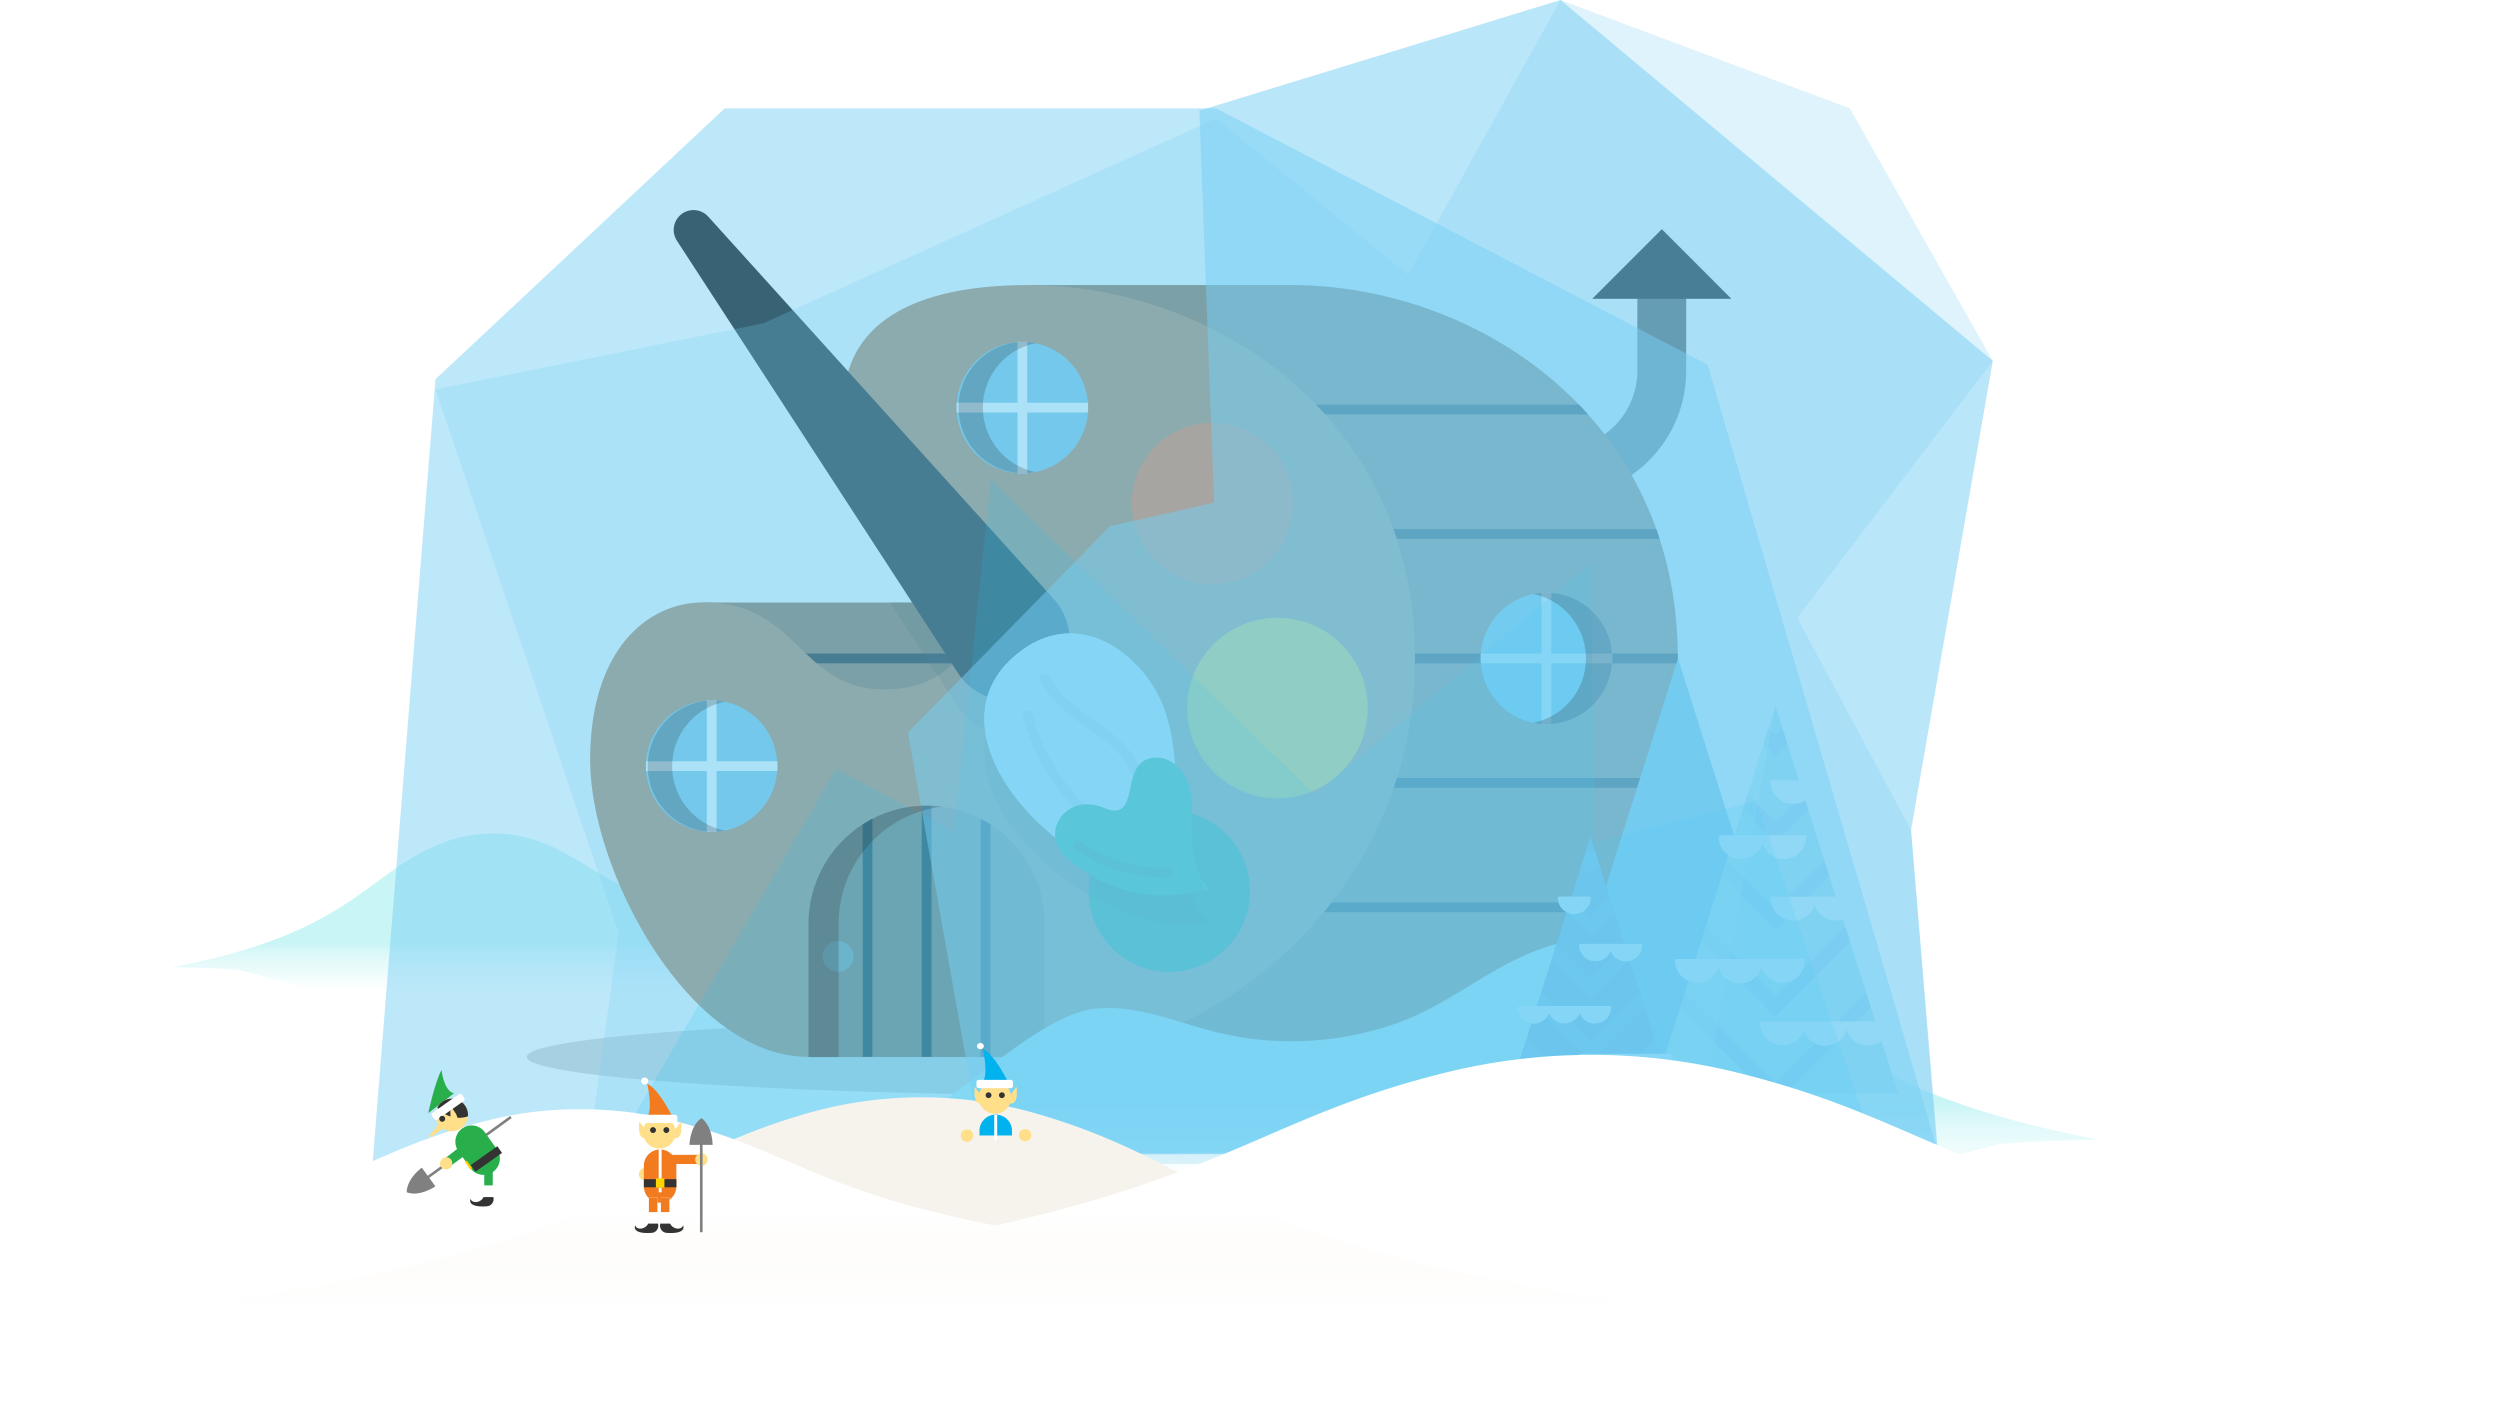 <svg xmlns="http://www.w3.org/2000/svg" xmlns:xlink="http://www.w3.org/1999/xlink" viewBox="0 0 511.82 288.49" width="511.82" height="288.49"><defs><style>.cls-1,.cls-15,.cls-19,.cls-23,.cls-27,.cls-29{fill:none;}.cls-2{fill:#0f0f0f;}.cls-2,.cls-5{opacity:0.1;}.cls-3{fill:#716e69;}.cls-4{fill:#71bdde;}.cls-6{fill:#888480;}.cls-7{fill:#659bc7;}.cls-8{fill:#70afd4;}.cls-9{fill:#b0e1e8;}.cls-10{fill:#97cee6;}.cls-11,.cls-12{fill:#fff;}.cls-11{opacity:0.22;}.cls-13{isolation:isolate;}.cls-14{fill:url(#linear-gradient);}.cls-15{stroke:#4d4d4d;stroke-width:10px;}.cls-15,.cls-27,.cls-29{stroke-linecap:round;}.cls-15,.cls-19,.cls-23,.cls-27,.cls-29{stroke-miterlimit:10;}.cls-16{fill:#231f20;opacity:0.2;}.cls-16,.cls-33{mix-blend-mode:multiply;}.cls-17{fill:#845930;}.cls-18{clip-path:url(#clip-path);}.cls-19{stroke:#000;}.cls-19,.cls-23,.cls-27,.cls-29{stroke-width:2px;}.cls-20{fill:#b07644;}.cls-21{clip-path:url(#clip-path-2);}.cls-22{fill:#85837d;}.cls-23{stroke:#fff;}.cls-24{fill:#ef6522;}.cls-25{fill:#084;}.cls-26{fill:#ffc805;}.cls-27{stroke:#e6e6e6;}.cls-28{fill:#00a351;}.cls-29{stroke:#084;}.cls-30{fill:url(#linear-gradient-2);}.cls-31,.cls-34{opacity:0.48;}.cls-32,.cls-34{fill:#75cef4;}.cls-32,.cls-33{opacity:0.5;}.cls-33{fill:#00bff0;}.cls-35{fill:url(#linear-gradient-3);}.cls-36{fill:url(#linear-gradient-4);}.cls-37{fill:#ffdf8a;}.cls-38{fill:#f27b20;}.cls-39{fill:#333;}.cls-40{fill:#ffd400;}.cls-41{fill:gray;}.cls-42{fill:#00b2ee;}.cls-43{fill:#28ae4b;}</style><linearGradient id="linear-gradient" x1="-689.27" y1="189.48" x2="-689.27" y2="206.51" gradientTransform="matrix(-1, 0, 0, 1, -568.45, 0)" gradientUnits="userSpaceOnUse"><stop offset="0.22" stop-color="#caf5f6"/><stop offset="0.33" stop-color="#caf5f6" stop-opacity="0.67"/><stop offset="0.79" stop-color="#caf5f6" stop-opacity="0"/></linearGradient><clipPath id="clip-path"><path class="cls-1" d="M264.35,58.36H210.54l1.37,65H144.07l21.46,93.05H267.67c32.33,0,75.83-31.42,75.83-81.57S301.51,58.36,264.35,58.36Z"/></clipPath><clipPath id="clip-path-2"><path class="cls-1" d="M165.53,216.37V189.1a24.17,24.17,0,0,1,24.17-24.16h0a24.16,24.16,0,0,1,24.16,24.16v27.27Z"/></clipPath><linearGradient id="linear-gradient-2" x1="299.7" y1="220.36" x2="299.7" y2="246.26" gradientTransform="matrix(1, 0, 0, 1, 0, 0)" xlink:href="#linear-gradient"/><linearGradient id="linear-gradient-3" x1="10428.08" y1="244.32" x2="10428.08" y2="274.26" gradientTransform="matrix(-1, 0, 0, 1, 10616.69, 0)" gradientUnits="userSpaceOnUse"><stop offset="0.22" stop-color="#f6f3ec"/><stop offset="0.33" stop-color="#f6f3ec" stop-opacity="0.67"/><stop offset="0.79" stop-color="#f6f3ec" stop-opacity="0"/></linearGradient><linearGradient id="linear-gradient-4" x1="10360.78" y1="284.17" x2="10360.78" y2="215.97" gradientTransform="matrix(-1, 0, 0, 1, 10616.69, 0)" gradientUnits="userSpaceOnUse"><stop offset="0.04" stop-color="#fff" stop-opacity="0"/><stop offset="0.39" stop-color="#fff" stop-opacity="0.67"/><stop offset="0.53" stop-color="#fff"/></linearGradient><symbol id="New_Symbol_13" data-name="New Symbol 13" viewBox="0 0 55.38 69.11"><ellipse class="cls-2" cx="28.16" cy="67.07" rx="25.53" ry="2.05"/><g id="_Group_" data-name="&lt;Group&gt;"><rect id="_Path_3" data-name="&lt;Path&gt;" class="cls-3" x="22.4" y="48.54" width="4.26" height="18.35"/><polygon id="_Path_4" data-name="&lt;Path&gt;" class="cls-4" points="24.53 0 6.28 57.66 24.53 57.66 42.79 57.66 24.53 0"/><polygon id="_Path_5" data-name="&lt;Path&gt;" class="cls-5" points="22.4 57.66 26.66 57.66 26.66 59.75 22.4 58.35 22.4 57.66"/></g><g id="_Group_2" data-name="&lt;Group&gt;"><rect id="_Path_6" data-name="&lt;Path&gt;" class="cls-6" x="10.83" y="55.8" width="2.86" height="11.34"/><polygon id="_Path_7" data-name="&lt;Path&gt;" class="cls-7" points="12.26 24.99 0 63.72 12.26 63.72 24.52 63.72 12.26 24.99"/><g id="_Group_3" data-name="&lt;Group&gt;"><g id="_Group_4" data-name="&lt;Group&gt;"><polygon class="cls-8" points="17.73 42.27 12.26 47.74 6.79 42.27 7.47 40.12 12.26 44.9 17.05 40.11 17.73 42.27"/><polygon class="cls-8" points="19.82 48.88 12.26 56.44 4.7 48.88 5.38 46.73 12.26 53.6 19.14 46.72 19.82 48.88"/><polygon class="cls-8" points="21.91 55.49 13.68 63.72 10.84 63.72 2.6 55.49 3.29 53.33 12.26 62.3 21.23 53.33 21.91 55.49"/></g><g id="_Group_5" data-name="&lt;Group&gt;"><polygon class="cls-8" points="13.55 29.05 12.26 30.34 10.97 29.05 11.66 26.89 12.26 27.49 12.86 26.89 13.55 29.05"/><polygon class="cls-8" points="15.64 35.66 12.26 39.04 8.88 35.66 9.56 33.5 12.26 36.2 14.95 33.5 15.64 35.66"/></g></g><polygon id="_Path_8" data-name="&lt;Path&gt;" class="cls-5" points="10.83 63.72 13.69 63.72 13.69 65.65 10.83 64.35 10.83 63.72"/></g><g id="_Group_6" data-name="&lt;Group&gt;"><rect id="_Path_9" data-name="&lt;Path&gt;" class="cls-6" x="36.2" y="49.87" width="4.01" height="17.26"/><polygon id="_Path_10" data-name="&lt;Path&gt;" class="cls-9" points="38.21 6.72 21.03 60.97 38.21 60.97 55.38 60.97 38.21 6.72"/><polygon id="_Path_11" data-name="&lt;Path&gt;" class="cls-1" points="38.21 6.72 21.03 60.97 38.21 60.97 55.38 60.97 38.21 6.72"/><polygon id="_Path_12" data-name="&lt;Path&gt;" class="cls-5" points="36.2 60.97 40.21 60.97 40.21 63.67 36.2 61.85 36.2 60.97"/><g id="_Group_7" data-name="&lt;Group&gt;"><g id="_Group_8" data-name="&lt;Group&gt;"><polygon class="cls-10" points="45.73 30.49 38.2 38.02 30.68 30.49 31.36 28.33 38.2 35.17 45.04 28.33 45.73 30.49"/><polygon class="cls-10" points="48.66 39.75 38.2 50.21 27.75 39.75 28.43 37.59 38.2 47.36 47.98 37.59 48.66 39.75"/><polygon class="cls-10" points="51.59 49.01 39.62 60.97 36.78 60.97 24.82 49.01 25.5 46.84 38.2 59.55 50.91 46.84 51.59 49.01"/></g><g id="_Group_9" data-name="&lt;Group&gt;"><polygon class="cls-10" points="39.86 11.98 38.2 13.64 36.54 11.98 37.22 9.82 38.2 10.8 39.18 9.82 39.86 11.98"/><polygon class="cls-10" points="42.8 21.23 38.2 25.83 33.61 21.23 34.29 19.07 38.2 22.98 42.11 19.07 42.8 21.23"/></g></g><polygon id="_Path_13" data-name="&lt;Path&gt;" class="cls-11" points="38.21 6.72 28.33 60.97 21.03 60.97 38.21 6.72"/><path class="cls-12" d="M23.61,55.43H10.83a.17.17,0,0,0-.17.17,2.3,2.3,0,0,0,4.43.85,2.3,2.3,0,0,0,4.26,0,2.3,2.3,0,0,0,4.43-.85A.17.17,0,0,0,23.61,55.43Z"/><path class="cls-12" d="M12.87,51.2a2.3,2.3,0,0,0,2.3-2.29.17.17,0,0,0-.17-.17H2.22a.17.17,0,0,0-.17.17,2.3,2.3,0,0,0,4.43.85,2.3,2.3,0,0,0,4.26,0A2.3,2.3,0,0,0,12.87,51.2Z"/><path class="cls-12" d="M10.66,40.18a2.3,2.3,0,0,0,4.43.86,2.3,2.3,0,0,0,4.43-.86.17.17,0,0,0-.17-.16H10.83A.17.17,0,0,0,10.66,40.18Z"/><path class="cls-12" d="M10,35.85a2.31,2.31,0,0,0,2.3-2.3.17.17,0,0,0-.17-.16H7.84a.17.17,0,0,0-.17.16A2.3,2.3,0,0,0,10,35.85Z"/><path class="cls-12" d="M54.1,50.91H36.2a.17.17,0,0,0-.16.17,3.14,3.14,0,0,0,6.13,1,3.13,3.13,0,0,0,6,0,3.14,3.14,0,0,0,6.13-1A.18.18,0,0,0,54.1,50.91Z"/><path class="cls-12" d="M39.19,45.47a3.16,3.16,0,0,0,3.15-3.15.18.18,0,0,0-.17-.17H24.27a.18.18,0,0,0-.17.17,3.15,3.15,0,0,0,6.14,1,3.13,3.13,0,0,0,6,0A3.16,3.16,0,0,0,39.19,45.47Z"/><path class="cls-12" d="M37.71,33.42a.18.18,0,0,0-.17.17,3.14,3.14,0,0,0,6.13,1,3.15,3.15,0,0,0,6.14-1,.18.18,0,0,0-.17-.17H37.71Z"/><path class="cls-12" d="M33.37,28.14a3.15,3.15,0,0,0,3-2.18,3.14,3.14,0,0,0,6.13-1,.17.17,0,0,0-.17-.17H30.39a.18.18,0,0,0-.17.17A3.16,3.16,0,0,0,33.37,28.14Z"/><path class="cls-12" d="M40.69,20.39a3.15,3.15,0,0,0,3.15-3.15.17.17,0,0,0-.17-.17h-6a.18.18,0,0,0-.17.17A3.15,3.15,0,0,0,40.69,20.39Z"/></g></symbol></defs><title>st_clausdraws_villagebuildingfrozen</title><g class="cls-13"><g id="Layer_2" data-name="Layer 2"><g id="Layer_1-2" data-name="Layer 1"><path id="_Path_" data-name="&lt;Path&gt;" class="cls-14" d="M35.16,198c37.3-6.93,39.75-19.52,55.61-25.5a28.32,28.32,0,0,1,20.24,0c6.73,2.53,12,7.36,18.75,9.76a42.49,42.49,0,0,0,24.1,1.31c5.47-1.34,10.86-3.79,16.46-3.25,10.5,1,25.93,21.28,36.14,18.64-2.24,4.33-47.68,11.57-64,11.68-22.26.15-43.6-3.58-65.47-5.86-9.19-1-18.57-3.62-27.46-6.06C47.59,198.22,35.43,198,35.16,198Z"/><path class="cls-15" d="M306.82,96.9h12.39a21,21,0,0,0,21-21V58.36"/><polygon points="325.98 61.17 340.22 46.92 354.46 61.17 325.98 61.17"/><ellipse class="cls-16" cx="232.16" cy="216.37" rx="124.33" ry="7.94"/><path class="cls-17" d="M264.35,58.36H210.54l1.37,65H144.07l21.46,93.05H267.67c32.33,0,75.83-31.42,75.83-81.57S301.51,58.36,264.35,58.36Z"/><g class="cls-18"><line class="cls-19" x1="4.55" y1="134.8" x2="416.53" y2="134.8"/><line class="cls-19" x1="4.55" y1="109.32" x2="416.53" y2="109.32"/><line class="cls-19" x1="4.55" y1="83.84" x2="416.53" y2="83.84"/><line class="cls-19" x1="4.55" y1="160.28" x2="416.53" y2="160.28"/><line class="cls-19" x1="4.55" y1="185.75" x2="416.53" y2="185.75"/></g><path class="cls-20" d="M210.54,58.36c37.16,0,79.15,26.29,79.15,76.44s-43.5,81.57-75.83,81.57H165.53c-24.76,0-44.72-38.37-44.72-60.73s11.48-32.32,23.26-32.32c19.56,0,19.54,17.82,36.94,17.82,13.82,0,19.26-10,19.26-18,0-22.36-27.59-20.21-27.59-40C172.68,66.52,186.48,58.36,210.54,58.36Z"/><path class="cls-17" d="M165.53,216.37V189.1a24.17,24.17,0,0,1,24.17-24.16h0a24.16,24.16,0,0,1,24.16,24.16v27.27Z"/><g class="cls-21"><line class="cls-19" x1="201.78" y1="162.9" x2="201.78" y2="218.4"/><line class="cls-19" x1="189.7" y1="162.9" x2="189.7" y2="218.4"/><line class="cls-19" x1="177.61" y1="162.9" x2="177.61" y2="218.4"/></g><circle class="cls-22" cx="171.57" cy="195.81" r="3.17"/><circle class="cls-4" cx="316.6" cy="134.8" r="13.45"/><line class="cls-23" x1="303.15" y1="134.8" x2="330.05" y2="134.8"/><line class="cls-23" x1="316.6" y1="121.35" x2="316.6" y2="148.25"/><circle class="cls-4" cx="209.31" cy="83.45" r="13.45"/><line class="cls-23" x1="195.86" y1="83.45" x2="222.76" y2="83.45"/><line class="cls-23" x1="209.31" y1="69.99" x2="209.31" y2="96.9"/><circle class="cls-4" cx="145.7" cy="156.85" r="13.45"/><line class="cls-23" x1="132.25" y1="156.85" x2="159.15" y2="156.85"/><line class="cls-23" x1="145.7" y1="143.4" x2="145.7" y2="170.31"/><circle class="cls-24" cx="248.24" cy="103.07" r="16.53"/><circle class="cls-25" cx="239.38" cy="182.44" r="16.53"/><path class="cls-16" d="M247.25,189.05c-10.36-13.46-2.54-30.56-12.5-43.5-4.11-5.35-9.8-8.93-15.85-8.85a12.45,12.45,0,0,0-3.13-7L210,123.32H182.17l14,21.46a12.32,12.32,0,0,0,6,4.85C196.91,167.76,225.65,192.15,247.25,189.05Z"/><circle class="cls-26" cx="261.53" cy="144.96" r="18.48"/><path d="M139.51,43.85h0a4.07,4.07,0,0,1,5.49.5l70.77,78.33a12.43,12.43,0,0,1-1.65,18.18h0a12.42,12.42,0,0,1-18-3.08L138.59,49.29A4.07,4.07,0,0,1,139.51,43.85Z"/><path class="cls-12" d="M247.25,182.05c-25.57,3.67-61.14-31.17-38.52-48.58,9.46-7.27,19.63-3.23,26,5.08C244.71,151.49,236.89,168.59,247.25,182.05Z"/><path class="cls-12" d="M247.25,182.05c-25.57,3.67-61.14-31.17-38.52-48.58,9.46-7.27,19.63-3.23,26,5.08C244.71,151.49,236.89,168.59,247.25,182.05Z"/><path class="cls-27" d="M237,177c-15.9-8.93-23.8-19.18-26.56-30.54"/><path class="cls-27" d="M234.08,163.44c-1.92-14.37-14-13.62-20.22-24.55"/><path class="cls-28" d="M247.25,182.05c-4.75-6.18-2.54-14.25-3.54-20.34-.45-2.74-3.59-7.63-8.36-6.42-6.14,1.56-1.72,13.33-9.36,10.1-7.88-3.34-13.82,5.56-7,10.87C227.84,183.18,237,184.84,247.25,182.05Z"/><path class="cls-29" d="M220.76,173.1a30.62,30.62,0,0,0,18.5,5.56"/><path id="_Path_2" data-name="&lt;Path&gt;" class="cls-30" d="M430,233.36c-56.72-10.54-60.45-29.7-84.58-38.8a43.26,43.26,0,0,0-30.78,0c-10.24,3.86-18.24,11.21-28.52,14.86a64.61,64.61,0,0,1-36.66,2c-8.31-2-16.52-5.76-25-4.94-16,1.54-39.43,32.37-55,28.35,3.41,6.59,72.52,17.6,97.4,17.77,33.86.22,66.31-5.45,99.58-8.92,14-1.46,28.25-5.5,41.77-9.21C411.06,233.66,429.56,233.28,430,233.36Z"/><use id="New_Symbol_13-3" data-name="New Symbol 13" width="55.38" height="69.11" transform="translate(307.72 134.8) scale(1.46)" xlink:href="#New_Symbol_13"/><g id="_Group_10" data-name="&lt;Group&gt;"><g id="_Group_11" data-name="&lt;Group&gt;"><g id="_Group_12" data-name="&lt;Group&gt;" class="cls-31"><polygon id="_Path_14" data-name="&lt;Path&gt;" class="cls-32" points="396.74 237.93 391.24 169.97 367.96 126.48 407.98 73.89 378.7 22.18 319.47 0 288.26 56.26 248.96 24.26 156.26 66.2 89.16 79.71 126.65 191 120.15 238.52 396.74 237.93"/><polygon id="_Path_15" data-name="&lt;Path&gt;" class="cls-33" points="383.96 235.45 359.56 163.99 326.49 172.44 325.72 115.3 269.14 162.66 202.84 98.16 195.35 170.25 171.17 157.39 125.15 236.44 383.96 235.45"/></g><polygon id="_Path_16" data-name="&lt;Path&gt;" class="cls-32" points="396.74 235.85 391.24 169.97 407.98 73.89 319.47 0 245.54 22.65 248.56 102.9 227.24 107.73 185.88 149.97 201.26 236.44 396.74 235.85"/><polygon id="_Path_17" data-name="&lt;Path&gt;" class="cls-34" points="396.74 235.84 349.6 74.67 248.96 22.18 148.38 22.18 89.16 77.63 75.99 241.68 120.15 236.44 396.74 235.84"/></g></g><path id="_Path_18" data-name="&lt;Path&gt;" class="cls-35" d="M41.25,267C128.32,254.58,128,238.74,165,228a85,85,0,0,1,47.25,0c37,10.73,36.67,26.57,123.73,39,10.57,1.51-86.07,21.48-123.73,21.48a147.5,147.5,0,0,1-23.63-1.86A147.37,147.37,0,0,1,165,288.49C127.33,288.49,30.69,268.52,41.25,267Z"/><path class="cls-36" d="M.64,256c69.79-8.48,69.49-19.29,99.18-26.6a74.16,74.16,0,0,1,18.93-2.29,74.11,74.11,0,0,1,18.93,2.29c24,5.91,28.42,14.1,66.06,21.5,49-11,57.31-22.72,92.41-31.36a124.61,124.61,0,0,1,59.31,0c46.51,11.45,46,28.38,155.35,41.66,13.27,1.62-108.06,22.95-155.35,22.95a215.71,215.71,0,0,1-29.66-2,215.46,215.46,0,0,1-29.65,2c-30.66,0-92.43-9-128.47-15.71a287.77,287.77,0,0,1-30,2.21,136.62,136.62,0,0,1-18.93-1.28,136.51,136.51,0,0,1-18.93,1.28C69.63,270.67-7.83,257.05.64,256Z"/><circle class="cls-37" cx="132.06" cy="240.38" r="1.27"/><path class="cls-38" d="M137.72,228.75s-2.73-5.7-5.22-6.89c0,0,1.3,5.34-.12,7Z"/><path class="cls-37" d="M131.67,231.83a3.32,3.32,0,0,0,3.32,3.33h0a3.32,3.32,0,0,0,3.32-3.33h0a3.32,3.32,0,0,0-3.32-3.32h0a3.32,3.32,0,0,0-3.32,3.32Z"/><rect class="cls-12" x="131.19" y="228.22" width="7.49" height="1.7" rx="0.44" ry="0.44"/><path class="cls-39" d="M135.82,231.36a.6.6,0,1,0,.59-.6A.6.6,0,0,0,135.82,231.36Z"/><path class="cls-39" d="M133.09,231.36a.6.6,0,1,0,.59-.6A.6.6,0,0,0,133.09,231.36Z"/><rect class="cls-38" x="137.05" y="236.43" width="6.63" height="1.88"/><path class="cls-38" d="M131.82,243.07a3.33,3.33,0,0,0,6.65,0v-4.59a3.33,3.33,0,0,0-6.65,0Z"/><polyline class="cls-12" points="137.05 245.13 137.05 250.82 135.31 250.82 135.31 245.13"/><polyline class="cls-38" points="137.05 245.13 137.05 248.15 135.31 248.15 135.31 245.13"/><path class="cls-39" d="M135.19,250.51h2c.67,1.3,2.41,1.3,2.65.35,0,0,.93,1.8-3.25,1.55A1.47,1.47,0,0,1,135.19,250.51Z"/><polyline class="cls-12" points="132.85 245.13 132.85 250.82 134.59 250.82 134.59 245.13"/><polyline class="cls-38" points="132.85 245.13 132.85 248.15 134.59 248.15 134.59 245.13"/><path class="cls-39" d="M134.71,250.51h-2c-.68,1.3-2.42,1.3-2.66.35,0,0-.93,1.8,3.25,1.55A1.47,1.47,0,0,0,134.71,250.51Z"/><rect class="cls-12" x="134.85" y="235.16" width="0.6" height="8.94"/><rect class="cls-39" x="131.82" y="241.41" width="6.65" height="1.66"/><rect class="cls-40" x="134.28" y="241.25" width="1.74" height="1.9"/><path class="cls-12" d="M131.27,221.31a.72.72,0,1,0,.71-.71A.71.71,0,0,0,131.27,221.31Z"/><path class="cls-37" d="M138.31,231.12l1.11-1.5s.63,3.87-1.5,3.4Z"/><path class="cls-37" d="M132,231.12l-1.1-1.5s-.64,3.87,1.5,3.4Z"/><path class="cls-37" d="M142.34,237.39a1.27,1.27,0,1,0,1.27-1.27A1.26,1.26,0,0,0,142.34,237.39Z"/><path class="cls-41" d="M141.16,234.38s.05-3.88,2.45-5.46c0,0,2.12,1.23,2.29,5.46h-2.06v17.88h-.54V234.38Z"/><path class="cls-37" d="M208.61,232.41a1.27,1.27,0,1,0,1.27-1.27A1.27,1.27,0,0,0,208.61,232.41Z"/><path class="cls-37" d="M196.7,232.49a1.27,1.27,0,1,0,1.27-1.27A1.26,1.26,0,0,0,196.7,232.49Z"/><path class="cls-42" d="M206.42,221.61s-2.73-5.7-5.22-6.89c0,0,1.31,5.34-.12,7Z"/><path class="cls-37" d="M200.37,224.69a3.33,3.33,0,0,0,3.32,3.33h0a3.33,3.33,0,0,0,3.33-3.33h0a3.33,3.33,0,0,0-3.33-3.32h0a3.32,3.32,0,0,0-3.32,3.32Z"/><rect class="cls-12" x="199.9" y="221.08" width="7.49" height="1.7" rx="0.44" ry="0.44"/><path class="cls-39" d="M204.52,224.22a.59.59,0,0,0,.6.59.59.59,0,1,0,0-1.18A.59.59,0,0,0,204.52,224.22Z"/><path class="cls-39" d="M201.79,224.22a.59.59,0,0,0,.6.59.59.59,0,1,0,0-1.18A.59.59,0,0,0,201.79,224.22Z"/><path class="cls-42" d="M207.18,232.46v-1.12a3.33,3.33,0,0,0-6.65,0v1.12"/><rect class="cls-12" x="203.55" y="228.24" width="0.6" height="5.25"/><path class="cls-12" d="M200,214.17a.72.72,0,0,0,1.43,0,.72.72,0,0,0-1.43,0Z"/><path class="cls-37" d="M207,224l1.1-1.5s.64,3.88-1.5,3.4Z"/><path class="cls-37" d="M200.69,224l-1.11-1.5s-.63,3.88,1.5,3.4Z"/><path class="cls-41" d="M89.13,242.88s-3.17,2.23-5.86,1.22c0,0-.24-2.44,3.08-5.06l1.21,1.67,16.87-12.24.32.44L87.88,241.14Z"/><path class="cls-43" d="M87.67,227.89s1.38-6.43,2.73-8.83c0,0,.41,4.25,2.53,4.78Z"/><path class="cls-37" d="M89.77,230.19a3.33,3.33,0,0,0,4.64.79h0a3.33,3.33,0,0,0,.79-4.63h0a3.32,3.32,0,0,0-4.63-.8h0a3.33,3.33,0,0,0-.8,4.64Z"/><path class="cls-39" d="M89.53,226.75a3.32,3.32,0,0,1,6.27,1.79A5.7,5.7,0,0,1,89.53,226.75Z"/><path class="cls-37" d="M92.21,229.52v-3s2.76,2.8.74,3.65Z"/><rect class="cls-12" x="87.1" y="225.19" width="7.49" height="1.7" rx="0.44" ry="0.44" transform="matrix(0.82, -0.58, 0.58, 0.82, -113.86, 93.96)"/><path class="cls-39" d="M90.05,229.41a.6.6,0,0,0,.83.14.6.6,0,1,0-.69-1A.6.6,0,0,0,90.05,229.41Z"/><path class="cls-43" d="M96.39,239.27a3.33,3.33,0,0,0,5.43-3.84l-2.65-3.75a3.33,3.33,0,0,0-5.43,3.84Z"/><polyline class="cls-12" points="99.14 241.28 99.14 245.39 100.88 245.39 100.88 241.28"/><path class="cls-43" d="M100.48,239c-1.16,0-1.34.58-1.34,1.18v2.5h1.74V239.9Z"/><path class="cls-39" d="M101,245.07H99c-.67,1.31-2.41,1.31-2.65.36,0,0-.93,1.8,3.24,1.54A1.49,1.49,0,0,0,101,245.07Z"/><rect class="cls-39" x="95.3" y="235.84" width="6.65" height="1.66" transform="matrix(0.82, -0.58, 0.58, 0.82, -118.57, 100.41)"/><rect class="cls-40" x="95.69" y="237.59" width="0.47" height="1.9" transform="translate(-120.16 99.21) rotate(-35.28)"/><path class="cls-37" d="M90.07,229.78l-2,2.54c-.28.2,0,.6.41.31l3-2.15Z"/><polygon class="cls-43" points="91.18 237.1 94.97 234.14 95.84 236.07 91.98 238.89 91.18 237.1"/><path class="cls-37" d="M90.3,238.9a1.27,1.27,0,0,0,2.07-1.47,1.27,1.27,0,0,0-2.07,1.47Z"/><path class="cls-16" d="M137.61,156.85a13.45,13.45,0,0,1,10.77-13.18,13.17,13.17,0,0,0-2.68-.27,13.46,13.46,0,0,0,0,26.91,13.92,13.92,0,0,0,2.68-.27A13.47,13.47,0,0,1,137.61,156.85Z"/><path class="cls-16" d="M324.68,134.8a13.46,13.46,0,0,0-10.77-13.19,14,14,0,0,1,2.69-.26,13.45,13.45,0,0,1,0,26.9,13.27,13.27,0,0,1-2.69-.27A13.44,13.44,0,0,0,324.68,134.8Z"/><path class="cls-16" d="M201.22,83.45A13.46,13.46,0,0,1,212,70.26a13.92,13.92,0,0,0-2.68-.27,13.46,13.46,0,0,0,0,26.91,13.92,13.92,0,0,0,2.68-.27A13.46,13.46,0,0,1,201.22,83.45Z"/><path class="cls-16" d="M192.78,165.14a24.15,24.15,0,0,0-27.25,24v27.27h6.16V189.1A24.16,24.16,0,0,1,192.78,165.14Z"/></g></g></g></svg>